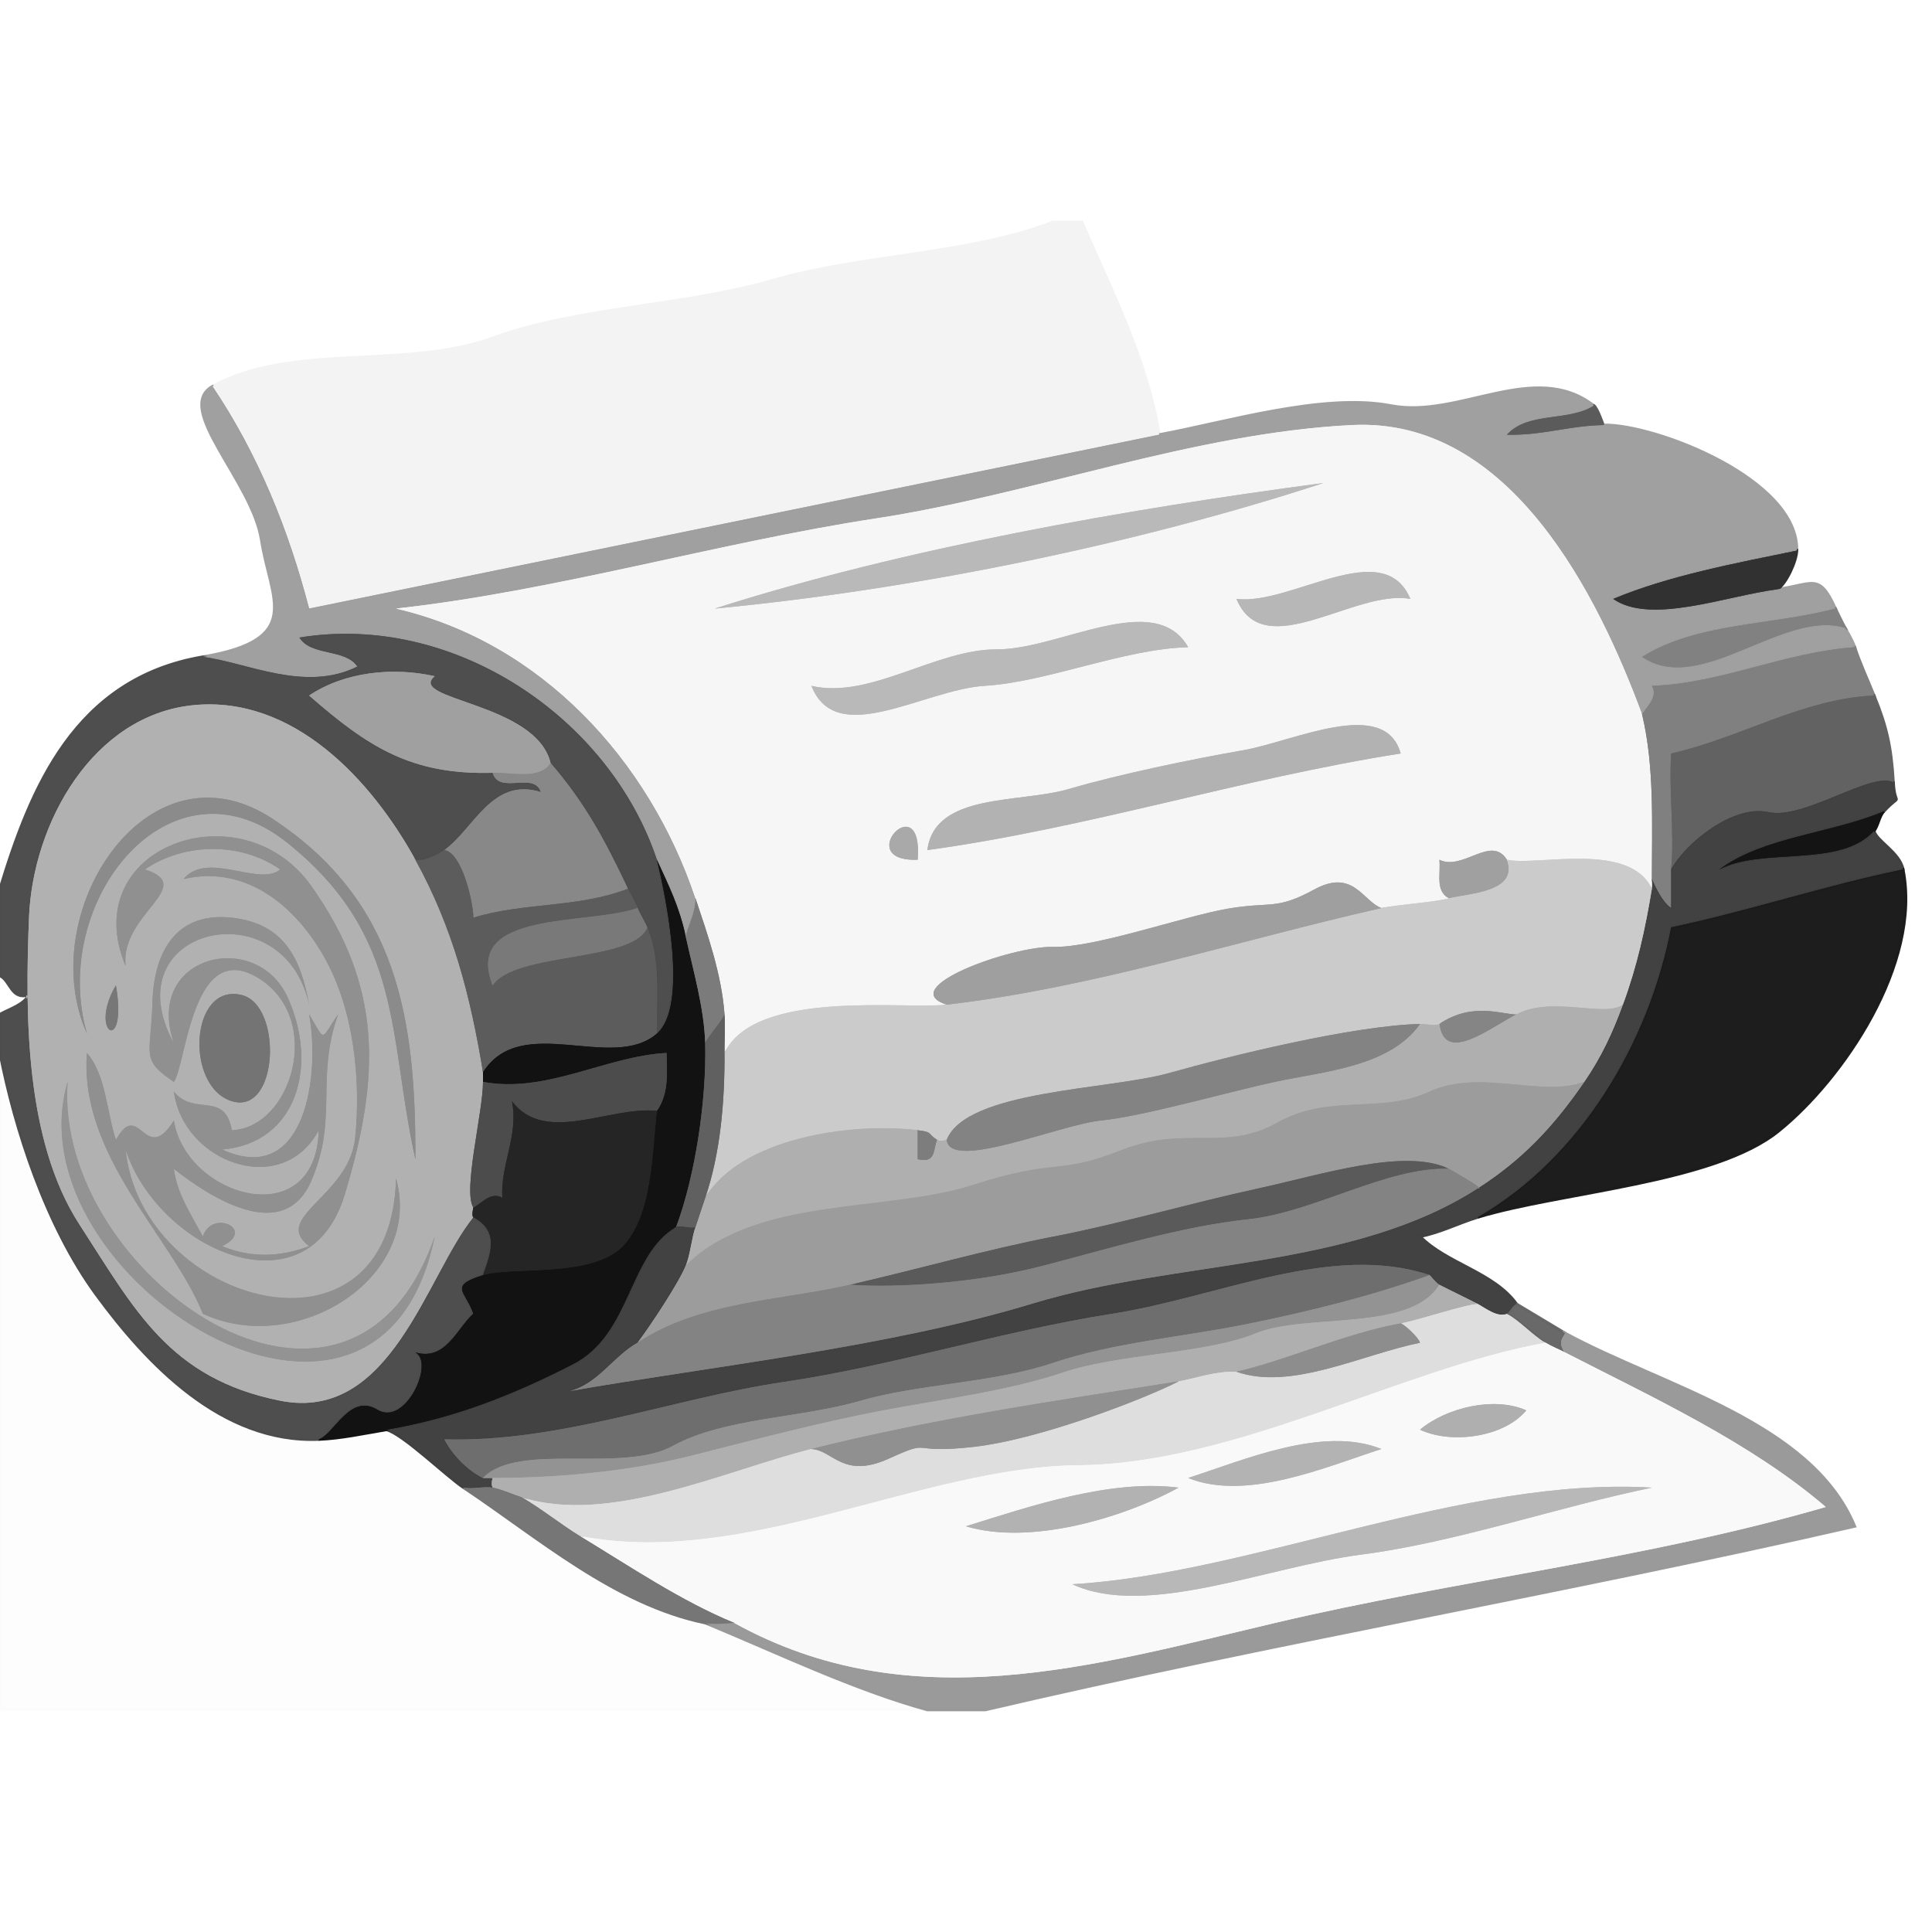 <svg xmlns="http://www.w3.org/2000/svg" viewBox="0 0 200 154" width="20" height="20" xmlns:v="https://vecta.io/nano"><style><![CDATA[.B{stroke-opacity:.99}.C{fill-opacity:.99}.D{stroke:#000}.E{stroke-opacity:0}.F{stroke:#afafaf}.G{fill-opacity:0}.H{fill:#afafaf}]]></style><g fill="none" stroke-width=".3"><use href="#B" class="D E"/><use href="#C" stroke="#f3f3f3"/><use href="#D" class="D E"/><use href="#E" stroke="#9f9f9f" class="B"/><use href="#F" stroke="#5b5b5b"/><use href="#G" stroke="#f6f6f6"/><use href="#H" stroke="#b9b9b9"/><use href="#I" stroke="#313131"/><use href="#J" stroke="#b7b7b7"/><use href="#K" stroke="#818181"/><use href="#L" stroke="#b9b9b9"/><use href="#M" stroke="#4d4d4d" class="B"/><use href="#N" stroke="gray"/><use href="#O" stroke="#a0a0a0"/><use href="#P" stroke="#626262"/><use href="#Q" stroke="#b1b1b1"/><use href="#R" stroke="#b2b2b2"/><use href="#S" stroke="#888"/><use href="#T" stroke="#414141" class="B"/><use href="#U" stroke="#8b8b8b"/><use href="#V" stroke="#141414"/><use href="#W" stroke="#a9a9a9"/><use href="#X" stroke="#909090"/><use href="#Y" stroke="#5c5c5c"/><use href="#Z" stroke="#a0a0a0"/><use href="#a" stroke="#121212"/><use href="#b" stroke="#cbcbcb"/><use href="#c" stroke="#1c1c1c" class="B"/><use href="#d" stroke="#9f9f9f"/><use href="#e" stroke="#7b7b7b"/><use href="#f" stroke="#797979"/><use href="#g" class="D E"/><use href="#h" stroke="#777"/><use href="#i" stroke="#747474"/><use href="#j" stroke="#858585"/><use href="#k" class="F"/><use href="#l" stroke="#606060"/><use href="#m" stroke="#838383"/><use href="#n" stroke-opacity=".01" class="D"/><use href="#o" stroke="#4c4c4c"/><use href="#p" stroke="#9c9c9c"/><use href="#q" stroke="#939393"/><use href="#r" stroke="#252525"/><use href="#s" stroke="#7d7d7d"/><use href="#t" stroke="#5a5a5a"/><path d="M17 97c-.82-.82.74.74 0 0z" stroke="#aaa"/><use href="#u" stroke="#838383"/><use href="#v" stroke="#6e6e6e"/><use href="#w" stroke="#939393"/><use href="#x" class="F"/><use href="#y" stroke="#dedede"/><use href="#z" stroke="#656565" stroke-opacity=".97"/><use href="#AA" stroke="#8d8d8d"/><use href="#AB" stroke="#999" class="B"/><use href="#AC" stroke="#f9f9f9"/><use href="#AD" stroke="#909090"/><use href="#AE" class="F"/><use href="#AF" stroke="#b3b3b3"/><use href="#AG" stroke="#b2b2b2"/><use href="#AH" stroke="#b8b8b8"/><use href="#AI" stroke="#767676"/></g><use href="#B" class="G"/><use href="#C" fill="#f3f3f3"/><use href="#D" class="G"/><use href="#E" fill="#9f9f9f" class="C"/><use href="#F" fill="#5b5b5b"/><use href="#G" fill="#f6f6f6"/><use href="#H" fill="#b9b9b9"/><use href="#I" fill="#313131"/><use href="#J" fill="#b7b7b7"/><use href="#K" fill="#818181"/><use href="#L" fill="#b9b9b9"/><use href="#M" fill="#4d4d4d" class="C"/><use href="#N" fill="gray"/><use href="#O" fill="#a0a0a0"/><use href="#P" fill="#626262"/><use href="#Q" fill="#b1b1b1"/><use href="#R" fill="#b2b2b2"/><use href="#S" fill="#888"/><use href="#T" fill="#414141" class="C"/><use href="#U" fill="#8b8b8b"/><use href="#V" fill="#141414"/><use href="#W" fill="#a9a9a9"/><use href="#X" fill="#909090"/><use href="#Y" fill="#5c5c5c"/><use href="#Z" fill="#a0a0a0"/><use href="#a" fill="#121212"/><use href="#b" fill="#cbcbcb"/><use href="#c" fill="#1c1c1c" class="C"/><use href="#d" fill="#9f9f9f"/><use href="#e" fill="#7b7b7b"/><use href="#f" fill="#797979"/><use href="#g" class="G"/><use href="#h" fill="#777"/><use href="#i" fill="#747474"/><use href="#j" fill="#858585"/><use href="#k" class="H"/><use href="#l" fill="#606060"/><use href="#m" fill="#838383"/><use href="#n" fill-opacity=".01"/><use href="#o" fill="#4c4c4c"/><use href="#p" fill="#9c9c9c"/><use href="#q" fill="#939393"/><use href="#r" fill="#252525"/><use href="#s" fill="#7d7d7d"/><use href="#t" fill="#5a5a5a"/><path d="M17 97c-.82-.82.74.74 0 0z" fill="#aaa"/><use href="#u" fill="#838383"/><use href="#v" fill="#6e6e6e"/><use href="#w" fill="#939393"/><use href="#x" class="H"/><use href="#y" fill="#dedede"/><use href="#z" fill="#656565" fill-opacity=".97"/><use href="#AA" fill="#8d8d8d"/><use href="#AB" fill="#999" class="C"/><use href="#AC" fill="#f9f9f9"/><use href="#AD" fill="#909090"/><use href="#AE" class="H"/><use href="#AF" fill="#b3b3b3"/><use href="#AG" fill="#b2b2b2"/><use href="#AH" fill="#b8b8b8"/><use href="#AI" fill="#767676"/><defs ><path id="B" d="M0 69c3.16-10.37 7.72-21.75 21-24 10.58-1.79 7.01-5.98 6.07-12.07-.93-6.1-9.12-13.66-5.07-15.93 8.02-4.49 20.13-1.75 29-5 8.87-3.24 19.8-3.29 29.02-5.98C89.25 3.34 100.28 3.37 109 0H0v69z"/><path id="C" d="M22 17c4.75 7.05 7.89 14.89 10 23l88-18c-1.25-7.76-4.9-14.82-8-22h-3c-8.72 3.37-19.75 3.34-28.98 6.02C70.8 8.71 59.87 8.76 51 12c-8.87 3.25-20.98.51-29 5z"/><path id="D" d="M120 22c6.78-1.24 16.95-4.36 24-3s14.86-4.77 21 0c.43.34.9 1.95 1 2 5.39-.09 20.19 5.64 20 13-.03 1.08-1.07 3.4-2 4 3.68-.48 4.3-1.77 6 2 .12.26.79 1.63 1 2 .65 1.14.87 1.6 1 2 .53 1.63 1.37 3.44 2 5 1.26 3.09 1.78 5.21 2 9 .16 2.8 1 .86-1 3-.47.5-.6 1.55-1 2 .2 1.04 2.65 2.22 3 4 1.95 9.75-6.22 21.73-12.9 27.1-6.67 5.37-22.44 6.27-31.1 8.9-2.02.61-3.88 1.59-6 2 2.77 2.82 7.64 3.71 10 7l5 3c10.07 5.49 25.51 9.16 30 20-29.78 6.82-60.61 12.12-90 19h98V0h-88c3.1 7.18 6.75 14.24 8 22z"/><path id="E" d="M21 45c4.58.58 10.58 3.71 16 1-1.26-1.89-4.8-1.05-6-3 15.91-2.61 32.07 8.24 37 23 1.24 2.72 2.3 4.79 3 8 .06-.81 1.05-2.5 1-4-4.79-14.36-16.06-26.57-31-30 16.55-1.83 33.36-6.84 49.67-9.33S123.56 21.8 140 21s25.51 17.87 30 30c.19-.62 1.75-1.76 1-3 7.26-.26 13.76-3.51 21-4-.13-.4-.35-.86-1-2-6.39-1.98-14.99 7.12-21 3 5.65-3.56 13.42-3.25 20-5-1.7-3.77-2.32-2.48-6-2-5.41.71-13.12 3.69-17 1 5.73-2.4 12.62-3.69 19-5 .19-7.36-14.61-13.09-20-13-3.57.06-6.41 1.1-10 1 2.2-2.42 6.26-1.31 9-3-6.14-4.77-13.95 1.36-21 0s-17.22 1.76-24 3L32 40c-2.11-8.11-5.25-15.95-10-23-4.05 2.27 4.14 9.83 5.07 15.93.94 6.09 4.51 10.28-6.07 12.07z"/><path id="F" d="M166 21c-.1-.05-.57-1.66-1-2-2.74 1.69-6.8.58-9 3 3.59.1 6.43-.94 10-1z"/><path id="G" d="M72 70c1.2 3.61 2.7 7.8 3 12 .09 1.32-.01 2.68 0 4 3.17-6.63 18.56-4.49 23-5-5.4-1.73 6.71-6.08 11.02-5.98 4.31.11 13.53-3.17 18.05-3.95s4.98.19 9-2c4.02-2.18 4.99 1.2 6.93 1.93 1.45-.33 5.35-.58 7-1-1.47-.78-.83-2.56-1-4 2.44 1.19 5.36-2.61 7 0 3.1.69 12.64-1.96 15 3 .08-.49 0-1 0-1 0-5.7.28-11.59-1-17-4.49-12.13-13.56-30.8-30-30s-33.02 7.18-49.33 9.67S57.55 38.17 41 40c14.94 3.43 26.21 15.64 31 30m65-43c-19.47 6.37-42.46 11.05-63 13 19.52-6.24 42.55-10.29 63-13m9 12c-5.7-1.07-15.16 6.86-18 0 5.6.71 15.22-6.63 18 0m-23 5c-6.62.16-14.63 3.61-21.01 3.99-6.37.39-15.42 6.56-17.99.01 6.09 1.41 12.83-3.8 19.22-3.78 6.4.03 16.35-6.26 19.78-.22m22 11c-16.51 2.59-32.38 7.72-49 10 .76-5.99 9.57-4.82 14.67-6.33 5.1-1.5 12.79-3.1 18-4 5.22-.9 14.67-5.59 16.33.33M95 66c-6.91.26.6-7.81 0 0z"/><path id="H" d="M137 27c-20.45 2.71-43.48 6.76-63 13 20.54-1.95 43.53-6.63 63-13z"/><path id="I" d="M184 38c.93-.6 1.97-2.92 2-4-6.38 1.31-13.27 2.6-19 5 3.88 2.69 11.59-.29 17-1z"/><path id="J" d="M146 39c-2.78-6.63-12.4.71-18 0 2.84 6.86 12.3-1.07 18 0z"/><path id="K" d="M191 42c-.21-.37-.88-1.74-1-2-6.58 1.75-14.35 1.44-20 5 6.01 4.12 14.61-4.98 21-3z"/><path id="L" d="M123 44c-3.43-6.04-13.38.25-19.78.22C96.83 44.2 90.09 49.41 84 48c2.57 6.55 11.62.38 17.99-.01 6.38-.38 14.39-3.83 21.01-3.99z"/><path id="M" d="M21 45C7.72 47.25 3.16 58.63 0 69v9c1.13.57 1.12 2.52 3 2-.55 1.01-1.98 1.44-3 2v4c1.53 7.9 4.76 17.91 9.97 25.03C15.19 118.14 22.95 126.42 33 126c1.58-.51 3.2-4.82 6.08-3.06 2.88 1.75 5.94-4.87 3.92-5.94 3.16.93 4.33-2.55 6-4-.8-2.37-2.61-2.85 1-4 .85-2.37 1.67-4.56-1-6-4.87 6-8.5 21.29-20 19-11.51-2.3-15.09-9.49-20.77-18.23S2.61 81.88 3 72s6.66-20.96 17-22c10.35-1.03 18.43 7.71 23 16 .85.23 2.34-.53 3-1 3.08-2.22 4.96-7.6 10-6-.74-2.2-4.33.31-5-2-8.44.24-12.93-2.7-19-8 3.66-2.45 8.67-2.98 13-2-2.95 2.48 10.51 2.7 12 9 3.63 4.21 5.65 8.05 8 13 .27.56.69 1.22 1 2 .29.72.7 1.29 1 2 1.41 3.34.93 7.3 1 11 3.29-2.84.94-14.13 0-18-4.93-14.76-21.09-25.61-37-23 1.2 1.95 4.74 1.11 6 3-5.42 2.71-11.42-.42-16-1z"/><path id="N" d="M170 51c1.28 5.41 1 11.3 1 17 .38.83 1.1 2.42 2 3v-4c.35-3.97-.26-8.02 0-12 7.14-1.6 13.51-5.64 21-6-.63-1.56-1.47-3.37-2-5-7.24.49-13.74 3.74-21 4 .75 1.24-.81 2.38-1 3z"/><path id="O" d="M51 57c1.89-.05 4.92.76 6-1-1.49-6.3-14.95-6.52-12-9-4.33-.98-9.34-.45-13 2 6.07 5.3 10.56 8.24 19 8z"/><path id="P" d="M173 67c1.44-2.7 6.42-6.75 10.07-5.93 3.66.83 10.77-4.3 12.93-3.07-.22-3.79-.74-5.91-2-9-7.49.36-13.86 4.4-21 6-.26 3.98.35 8.03 0 12z"/><path id="Q" d="M49 103c-.21-.11 0-1 0-1-1.11-1.72 1-9.87 1-13v-1c-1.29-7.87-3.1-14.93-7-22-4.57-8.29-12.65-17.03-23-16C9.66 51.04 3.39 62.12 3 72s-.45 23.03 5.23 31.77S17.49 119.7 29 122c11.5 2.29 15.13-13 20-19m-6-6c-2.84-12.77-1.15-23.06-13.25-32.75C17.66 54.56 5.07 70.22 9 84c-5.55-12.38 6.22-30.8 19.23-22.23C41.24 70.35 43.05 82.58 43 97m-30-1c1.62 16.01 27.45 23.29 28 3 2.84 10.21-10.22 18.53-20 14-3.11-7.84-12.83-16.31-12-27 1.99 2.32 2.02 6.03 3 9 2.43-4.37 2.99 2.8 6-2 1.25 7.92 14.69 11.84 15 1-3.84 7.14-14.05 3.31-15-4 2.13 2.62 5.26-.13 6 4 6.21-.25 9.58-11.53 2.75-15.75C19.91 74.04 19.31 87.07 18 89c-3.48-2.37-2.39-2.62-2.22-8.22S18.47 71.39 24 72s7.15 4.37 8 9c-2.67-12.14-20.53-8-14 4-3.12-9.18 8.54-11.86 11.77-4.77S30.73 95.34 23 96c8.62 3.93 10.16-7.7 9-14 1.77 2.98 1.13 2.68 3 0-2.37 6.76.04 10.67-2.77 17.23-2.82 6.56-10.28 1.88-14.23-1.23.32 2.5 1.61 4.43 3 7 .93-2.89 5.54-.71 2 1 2.93 1.24 6.04 1.14 9 0-3.94-2.99 4.17-5.17 4.77-11.23.6-6.05-.15-13.14-3.08-18.46C30.77 70.98 25.6 66.47 19 68c2.46-2.98 7.85.84 10-1-4.07-2.85-9.93-2.78-14 0 5.47 1.77-2.57 4.58-2 10-5.15-12.39 12.03-18.49 19.25-8.25s7.25 19.33 3.43 31.93S16.39 106.39 13 96m-1-17c1.26 7.32-2.94 4.99 0 0m13 1c4.29 1.02 3.85 12.5-1.01 10.99S19.65 78.73 25 80M7 89c-1.47 19.91 29.16 41.5 38 16-5.75 28.37-43.94 4.19-38-16z"/><path id="R" d="M145 55c-1.66-5.92-11.11-1.23-16.33-.33-5.21.9-12.9 2.5-18 4-5.1 1.51-13.91.34-14.67 6.33 16.62-2.28 32.49-7.41 49-10z"/><path id="S" d="M51 57c.67 2.31 4.26-.2 5 2-5.04-1.6-6.92 3.78-10 6 1.85.28 3 5.49 3 7 5.16-1.6 10.94-1.01 16-3-2.35-4.95-4.37-8.79-8-13-1.08 1.76-4.11.95-6 1z"/><path id="T" d="M173 67v4c-.9-.58-1.62-2.17-2-3 0 0 .08.51 0 1-.69 4.19-1.53 8.01-3 12-1.07 2.91-2.2 5.37-4 8-3.15 4.59-6.36 8.01-11 11-13.11 8.46-31.22 7.4-46.07 11.93C92.07 116.45 73.3 118.49 59 121c2.91-.75 4.51-3.61 7-5 1.25-1.64 4.25-6.16 5-8 .45-1.1.59-2.77 1-4-.38.22-1.62-.22-2 0-4.98 2.85-4.63 11.14-10.75 14.25-6.11 3.12-12.19 5.56-19.25 6.75 1.7.43 6.2 4.8 8 6 .96.19 2.03-.16 3 0-.21-.38 0-1 0-1h-1c-1.64-.8-3.19-2.43-4-4 12 .34 23.67-4.24 35.07-5.93 11.4-1.68 22.81-5.31 33.95-7.05 11.15-1.73 22.82-7.43 32.98-4.02.23.26.73.86 1 1l4 2c.76.41 2.03 1.43 3 1 .26-.12.66-.98 1-1-2.36-3.29-7.23-4.18-10-7 2.12-.41 3.98-1.39 6-2 10.72-6.17 17.77-18.26 20-30 8.05-1.7 15.92-4.33 24-6-.35-1.78-2.8-2.96-3-4-3.49 3.9-11.54 1.65-16 4 4.51-3.36 11.5-3.71 17-6 2-2.14 1.16-.2 1-3-2.16-1.23-9.27 3.9-12.93 3.07-3.65-.82-8.63 3.23-10.07 5.93z"/><path id="U" d="M43 97c.05-14.42-1.76-26.65-14.77-35.23C15.22 53.2 3.45 71.62 9 84c-3.93-13.78 8.66-29.44 20.75-19.75C41.85 73.94 40.16 84.23 43 97z"/><path id="V" d="M194 63c.4-.45.53-1.5 1-2-5.5 2.29-12.49 2.64-17 6 4.46-2.35 12.51-.1 16-4z"/><path id="W" d="M95 66c.6-7.81-6.91.26 0 0z"/><path id="X" d="M13 96c3.39 10.39 18.86 17.28 22.68 4.68s3.79-21.69-3.43-31.93S7.85 64.61 13 77c-.57-5.42 7.47-8.23 2-10 4.07-2.78 9.93-2.85 14 0-2.15 1.84-7.54-1.98-10 1 6.6-1.53 11.77 2.98 14.69 8.31 2.93 5.32 3.68 12.41 3.08 18.46-.6 6.06-8.71 8.24-4.77 11.23-2.96 1.14-6.07 1.24-9 0 3.54-1.71-1.07-3.89-2-1-1.39-2.57-2.68-4.5-3-7 3.95 3.11 11.41 7.79 14.23 1.23 2.81-6.56.4-10.47 2.77-17.23-1.87 2.68-1.23 2.98-3 0 1.16 6.3-.38 17.93-9 14 7.73-.66 10-8.68 6.77-15.77S14.88 75.82 18 85c-6.53-12 11.33-16.14 14-4-.85-4.63-2.47-8.39-8-9s-8.05 3.18-8.22 8.78S14.52 86.63 18 89c1.31-1.93 1.91-14.96 8.75-10.75C33.58 82.47 30.21 93.75 24 94c-.74-4.13-3.87-1.38-6-4 .95 7.31 11.16 11.14 15 4-.31 10.84-13.75 6.92-15-1-3.01 4.8-3.57-2.37-6 2-.98-2.97-1.01-6.68-3-9-.83 10.69 8.89 19.16 12 27 9.78 4.53 22.84-3.79 20-14-.55 20.29-26.38 13.01-28-3m4 1c.74.74-.82-.82 0 0z"/><path id="Y" d="M43 66c3.9 7.07 5.71 14.13 7 22 3.98-6.25 13.36.01 18-4-.07-3.7.41-7.66-1-11-1.4 3.62-13.69 2.51-16 6-3.09-7.81 9.8-6.18 15-8-.31-.78-.73-1.44-1-2-5.06 1.99-10.84 1.4-16 3 0-1.51-1.15-6.72-3-7-.66.47-2.15 1.23-3 1z"/><path id="Z" d="M150 70c2.04-.51 7.25-.62 6-4-1.64-2.61-4.56 1.19-7 0 .17 1.44-.47 3.22 1 4z"/><path id="a" d="M68 84c-4.64 4.01-14.02-2.25-18 4v1c6.61 1.21 12.68-2.66 19-3 .06 2.12.23 4.23-1 6-.49 4.12-.43 11.19-3.77 14.23-3.34 3.03-11.34 1.86-14.23 2.77-3.61 1.15-1.8 1.63-1 4-1.67 1.45-2.84 4.93-6 4 2.02 1.07-1.04 7.69-3.92 5.94-2.88-1.76-4.5 2.55-6.08 3.06 2.3-.09 4.66-.61 7-1 7.06-1.19 13.14-3.63 19.25-6.75 6.12-3.11 5.77-11.4 10.75-14.25 1.99-5.32 3.15-13.2 3-19-.09-3.59-1.24-7.53-2-11-.7-3.21-1.76-5.28-3-8 .94 3.87 3.29 15.16 0 18z"/><path id="b" d="M150 70c-1.65.42-5.55.67-7 1-14.79 3.35-29.85 8.25-45 10-4.44.51-19.83-1.63-23 5 .03 4.99-.42 10.38-2 15 3.68-6.18 15.09-7.85 22-7 1.58.19.93.29 2 1 .35.23 1 0 1 0 2.04-5.16 16.84-5.17 23.07-6.93 6.24-1.76 18.94-4.89 25.93-5.07.5-.01 1.66.23 2 0 3.51-2.38 6.74-.88 8-1 3.64-1.94 9.2.37 11-1 1.47-3.99 2.31-7.81 3-12-2.36-4.96-11.9-2.31-15-3 1.25 3.38-3.96 3.49-6 4z"/><path id="c" d="M153 103c8.66-2.63 24.43-3.53 31.1-8.9 6.68-5.37 14.85-17.35 12.9-27.1-8.08 1.67-15.95 4.3-24 6-2.23 11.74-9.28 23.83-20 30z"/><path id="d" d="M98 81c15.15-1.75 30.21-6.65 45-10-1.94-.73-2.91-4.11-6.93-1.93-4.02 2.19-4.48 1.22-9 2s-13.74 4.06-18.05 3.95C104.71 74.92 92.6 79.27 98 81z"/><path id="e" d="M71 74c.76 3.47 1.91 7.41 2 11 .18-.57 1.9-2.48 2-3-.3-4.2-1.8-8.39-3-12 .05 1.5-.94 3.19-1 4z"/><path id="f" d="M67 73c-.3-.71-.71-1.28-1-2-5.2 1.82-18.09.19-15 8 2.31-3.49 14.6-2.38 16-6z"/><path id="g" d="M0 82c1.02-.56 2.45-.99 3-2-1.88.52-1.87-1.43-3-2v4z"/><path id="h" d="M12 79c-2.94 4.99 1.26 7.32 0 0z"/><path id="i" d="M25 80c-5.35-1.27-5.87 9.48-1.01 10.99S29.29 81.02 25 80z"/><path id="j" d="M149 83c.51 4.18 5.09.55 8-1-1.26.12-4.49-1.38-8 1z"/><path id="k" d="M157 82c-2.91 1.55-7.49 5.18-8 1-.34.23-1.5-.01-2 0-3.13 4.43-9.88 4.89-15.01 5.99-5.13 1.11-13.66 3.57-18 4-4.34.44-15.64 5.3-15.99 2.01 0 0-.65.23-1 0-.42 1.03-.08 2.44-2 2v-3c-6.91-.85-18.32.82-22 7l-1 3c-.41 1.23-.55 2.9-1 4 7.26-7.19 20.88-5.48 29.68-8.32 8.79-2.85 8.74-.97 15.39-3.61 6.65-2.63 10.67.22 16.15-2.85S142.8 92.39 148 90s11.59.63 16-1c1.8-2.63 2.93-5.09 4-8-1.8 1.37-7.36-.94-11 1z"/><path id="l" d="M73 85c.15 5.8-1.01 13.68-3 19 .38-.22 1.62.22 2 0l1-3c1.58-4.62 2.03-10.01 2-15-.01-1.32.09-2.68 0-4-.1.52-1.82 2.43-2 3z"/><path id="m" d="M98 95c.35 3.29 11.65-1.57 15.99-2.01 4.34-.43 12.87-2.89 18-4 5.13-1.1 11.88-1.56 15.01-5.99-6.99.18-19.69 3.31-25.93 5.07-6.23 1.76-21.03 1.77-23.07 6.93z"/><path id="n" d="M0 154h96c-7.61-2.09-15.74-6.01-23-9-9.37-1.93-17.32-8.89-25-14-1.8-1.2-6.3-5.57-8-6-2.34.39-4.7.91-7 1-10.05.42-17.81-7.86-23.03-14.97C4.76 103.91 1.53 93.9 0 86v68z"/><path id="o" d="M50 89c0 3.13-2.11 11.28-1 13 .63-.19 1.76-1.75 3-1-.21-3.46 1.7-6.4 1-10 3.43 4.55 10.14.47 15 1 1.23-1.77 1.06-3.88 1-6-6.32.34-12.39 4.21-19 3z"/><path id="p" d="M71 108c-.75 1.84-3.75 6.36-5 8 6.43-4.28 14.74-4.34 22-6 6.91-1.58 14.07-3.63 21.02-4.98 6.96-1.34 14.26-3.47 21.05-4.95 6.79-1.47 15.35-4.28 19.93-2.07.04.02 3.91 2.2 3 2 4.64-2.99 7.85-6.41 11-11-4.41 1.63-10.8-1.39-16 1s-10.3.15-15.78 3.22-9.5.22-16.15 2.85c-6.65 2.64-6.6.76-15.39 3.61-8.8 2.84-22.42 1.13-29.68 8.32z"/><path id="q" d="M7 89c-5.94 20.19 32.25 44.37 38 16-8.84 25.5-39.47 3.91-38-16z"/><path id="r" d="M49 102s-.21.89 0 1c2.67 1.44 1.85 3.63 1 6 2.89-.91 10.89.26 14.23-2.77C67.57 103.19 67.51 96.12 68 92c-4.86-.53-11.57 3.55-15-1 .7 3.6-1.21 6.54-1 10-1.24-.75-2.37.81-3 1z"/><path id="s" d="M97 95c-1.07-.71-.42-.81-2-1v3c1.92.44 1.58-.97 2-2z"/><path id="t" d="M88 110c4.83.35 13.13-.17 20.02-1.98 6.9-1.8 14.39-4.08 21.2-4.8 6.81-.71 14.41-5.46 20.78-5.22-4.58-2.21-13.14.6-19.93 2.07-6.79 1.48-14.09 3.61-21.05 4.95-6.95 1.35-14.11 3.4-21.02 4.98z"/><path id="u" d="M88 110c-7.26 1.66-15.57 1.72-22 6-2.49 1.39-4.09 4.25-7 5 14.3-2.51 33.07-4.55 47.93-9.07 14.85-4.53 32.96-3.47 46.07-11.93.91.2-2.96-1.98-3-2-6.37-.24-13.97 4.51-20.78 5.22-6.81.72-14.3 3-21.2 4.8-6.89 1.81-15.19 2.33-20.02 1.98z"/><path id="v" d="M50 130c3.64-3.79 14.38-.43 19.67-3.33 5.3-2.9 13.23-2.86 19.35-4.65 6.13-1.78 13.82-1.84 20.05-3.95 6.24-2.1 13.5-2.68 20-4 6.5-1.31 13.01-2.94 18.93-5.07-10.16-3.41-21.83 2.29-32.98 4.02-11.14 1.74-22.55 5.37-33.95 7.05C69.67 121.76 58 126.34 46 126c.81 1.57 2.36 3.2 4 4z"/><path id="w" d="M50 130h1c6.94 0 14.25-.7 20.67-2.33s13.06-3.38 19.4-4.6c6.34-1.21 13.2-2.04 19-4 5.81-1.95 14.78-1.92 19.95-4.05 5.18-2.12 15.96-.09 18.98-5.02-.27-.14-.77-.74-1-1-5.92 2.13-12.43 3.76-18.93 5.07-6.5 1.32-13.76 1.9-20 4-6.23 2.11-13.92 2.17-20.05 3.95-6.12 1.79-14.05 1.75-19.35 4.65-5.29 2.9-16.03-.46-19.67 3.33z"/><path id="x" d="M51 130s-.21.62 0 1c.79.13 2.19.74 3 1 9.09 2.9 21.11-2.77 30-5 12.42-3.12 25.28-5 38-7 1.62-.26 3.72-1.07 6-1 5.24-1.19 11.21-3.96 17-5 1.91-.34 6.78-2.01 8-2-1.11-.6-2.78-1.37-4-2-3.02 4.93-13.8 2.9-18.98 5.02-5.17 2.13-14.14 2.1-19.95 4.05-5.8 1.96-12.66 2.79-19 4-6.34 1.22-12.98 2.97-19.4 4.6S57.94 130 51 130z"/><path id="y" d="M145 114c.37.09 1.84 1.44 2 2-6.03 1.22-13.35 4.99-19 3-2.28-.07-4.38.74-6 1-3.19 1.66-14.19 5.99-21.22 6.78-7.04.79-4.03-.93-8.78 1.22-4.75 2.14-5.76-.88-8-1-8.89 2.23-20.91 7.9-30 5 1.74.97 4.21 2.91 6 4 17.12 3.36 35.44-7.18 51.68-7.32 16.24-.15 33.4-10 48.32-12.68-1.38-.83-2.79-2.4-4-3-.97.43-2.24-.59-3-1-1.22-.01-6.09 1.66-8 2z"/><path id="z" d="M156 113c1.21.6 2.62 2.17 4 3 .68.41 1.32.65 2 1-.94-1.16.07-1.8 0-2l-5-3c-.34.02-.74.88-1 1z"/><path id="AA" d="M128 119c5.65 1.99 12.97-1.78 19-3-.16-.56-1.63-1.91-2-2-5.79 1.04-11.76 3.81-17 5z"/><path id="AB" d="M162 117c9.24 4.74 19.22 9.34 27 16-18.64 5.42-38.08 7.54-57 12s-37.78 10.09-56 0c-.3-.03-1.87.23-3 0 7.26 2.99 15.39 6.91 23 9h6c29.39-6.88 60.22-12.18 90-19-4.49-10.84-19.93-14.51-30-20 .07.2-.94.84 0 2z"/><path id="AC" d="M60 136c5.08 3.08 10.58 6.79 16 9 18.22 10.09 37.08 4.46 56 0s38.36-6.58 57-12c-7.78-6.66-17.76-11.26-27-16-.68-.35-1.32-.59-2-1-14.92 2.68-32.08 12.53-48.32 12.68-16.24.14-34.56 10.68-51.68 7.32m98-13c-2.27 2.77-7.72 3.54-11 2 2.71-2.28 7.67-3.48 11-2m-15 4c-5.79 1.87-13.98 5.43-20 3 5.79-1.87 13.98-5.43 20-3m-21 4c-5.78 3.17-15.41 5.99-22 4 6.66-2.08 14.98-4.9 22-4m49 0c-9.73 2-20.27 5.66-30.07 6.93-9.81 1.27-22.26 6.62-29.93 3.07 18.51-1.07 40.53-11.17 60-10z"/><path id="AD" d="M84 127c2.24.12 3.25 3.14 8 1 4.75-2.15 1.74-.43 8.78-1.22 7.03-.79 18.03-5.12 21.22-6.78-12.72 2-25.58 3.88-38 7z"/><path id="AE" d="M158 123c-3.33-1.48-8.29-.28-11 2 3.28 1.54 8.73.77 11-2z"/><path id="AF" d="M143 127c-6.02-2.43-14.21 1.13-20 3 6.02 2.43 14.21-1.13 20-3z"/><path id="AG" d="M122 131c-7.02-.9-15.34 1.92-22 4 6.59 1.99 16.22-.83 22-4z"/><path id="AH" d="M171 131c-19.47-1.17-41.49 8.93-60 10 7.67 3.55 20.12-1.8 29.93-3.07 9.8-1.27 20.34-4.93 30.07-6.93z"/><path id="AI" d="M73 145c1.13.23 2.7-.03 3 0-5.42-2.21-10.92-5.92-16-9-1.79-1.09-4.26-3.03-6-4-.81-.26-2.21-.87-3-1-.97-.16-2.04.19-3 0 7.68 5.11 15.63 12.07 25 14z"/></defs></svg>
